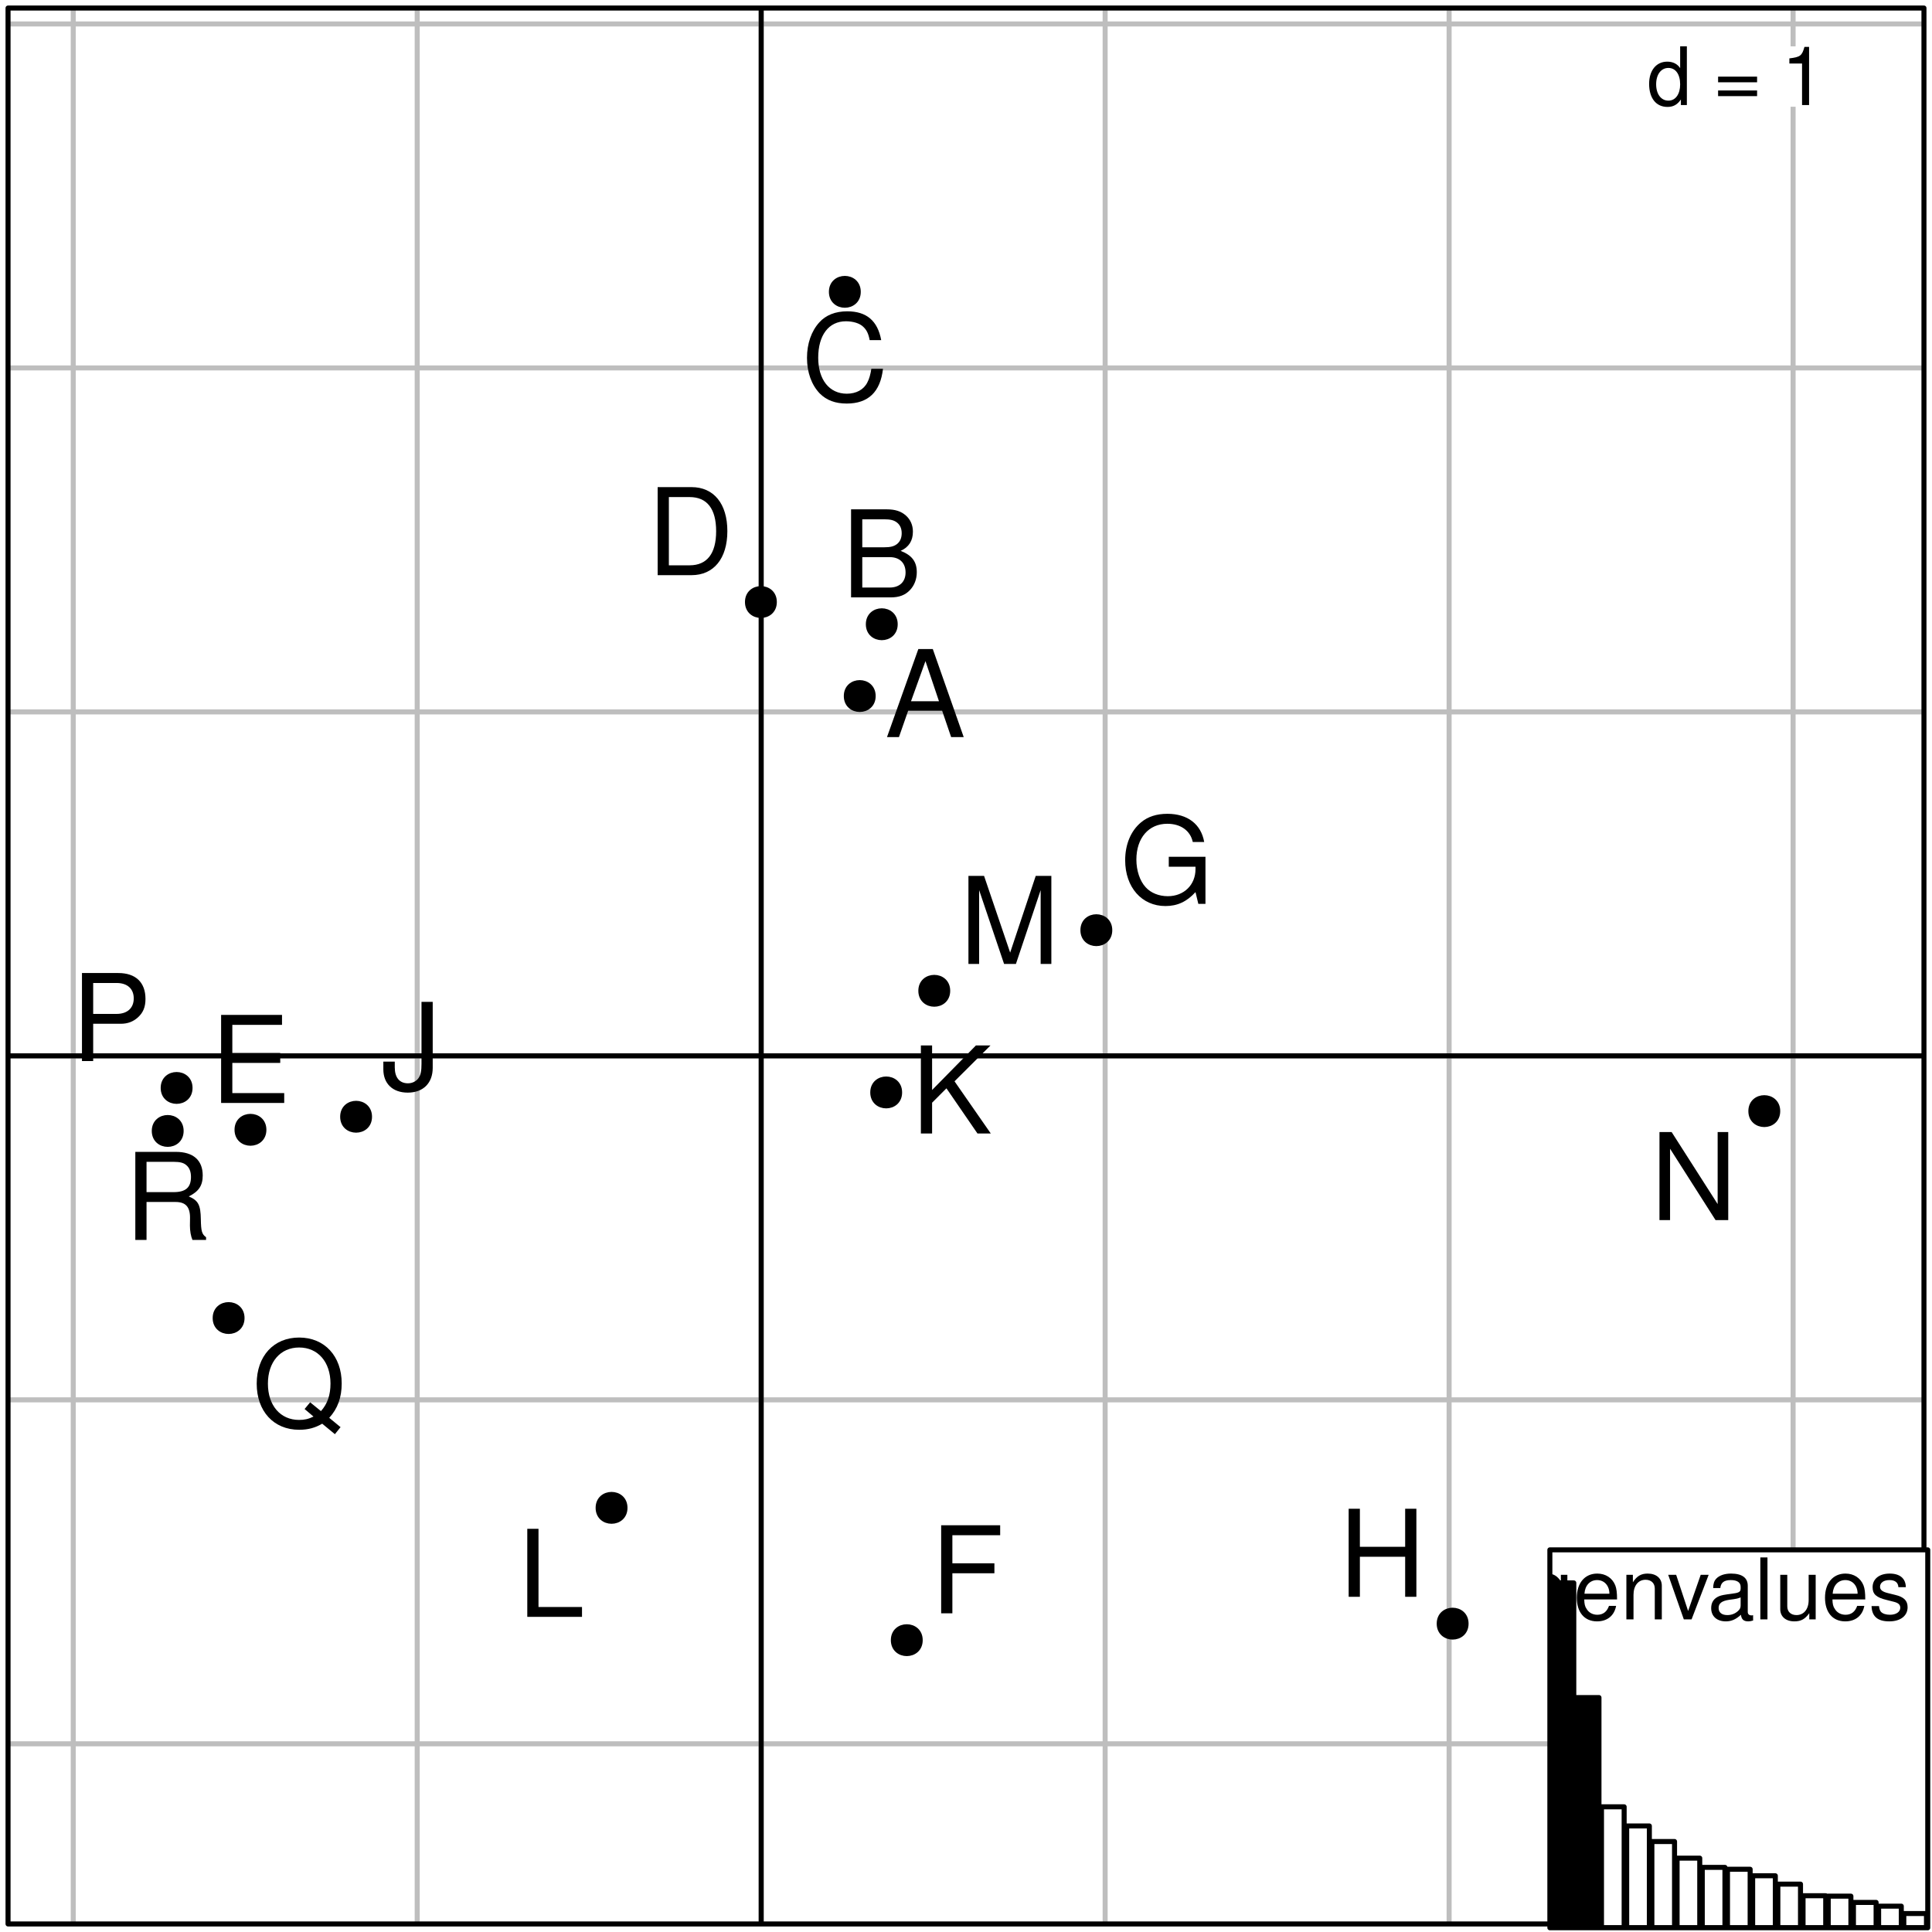 <?xml version="1.0" encoding="UTF-8"?>
<svg xmlns="http://www.w3.org/2000/svg" xmlns:xlink="http://www.w3.org/1999/xlink" width="288" height="288" viewBox="0 0 288 288">
<defs>
<g>
<g id="glyph-0-0">
<path d="M 5.938 -8.75 L 4.938 -8.75 L 4.938 -5.5 C 4.531 -6.125 3.859 -6.469 3.016 -6.469 C 1.375 -6.469 0.312 -5.156 0.312 -3.156 C 0.312 -1.031 1.344 0.281 3.047 0.281 C 3.906 0.281 4.516 -0.047 5.047 -0.828 L 5.047 0 L 5.938 0 Z M 3.188 -5.531 C 4.266 -5.531 4.938 -4.578 4.938 -3.078 C 4.938 -1.625 4.25 -0.656 3.188 -0.656 C 2.094 -0.656 1.359 -1.625 1.359 -3.094 C 1.359 -4.562 2.094 -5.531 3.188 -5.531 Z M 3.188 -5.531 "/>
</g>
<g id="glyph-0-1">
</g>
<g id="glyph-0-2">
<path d="M 6.406 -4.234 L 0.594 -4.234 L 0.594 -3.391 L 6.406 -3.391 Z M 6.406 -2.172 L 0.594 -2.172 L 0.594 -1.328 L 6.406 -1.328 Z M 6.406 -2.172 "/>
</g>
<g id="glyph-0-3">
<path d="M 3.109 -6.188 L 3.109 0 L 4.156 0 L 4.156 -8.672 L 3.469 -8.672 C 3.094 -7.344 2.859 -7.156 1.219 -6.953 L 1.219 -6.188 Z M 3.109 -6.188 "/>
</g>
<g id="glyph-1-0">
<path d="M 13.188 0.016 L 11.5 -1.375 C 12.75 -2.734 13.359 -4.406 13.359 -6.5 C 13.359 -10.578 10.797 -13.344 7.016 -13.344 C 3.219 -13.344 0.688 -10.578 0.688 -6.469 C 0.688 -2.359 3.219 0.406 7.016 0.406 C 8.328 0.406 9.391 0.125 10.453 -0.5 L 12.344 1.062 Z M 8.656 -3.688 L 7.828 -2.688 L 9.156 -1.562 C 8.391 -1.188 7.797 -1.062 7 -1.062 C 4.219 -1.062 2.359 -3.219 2.359 -6.469 C 2.359 -9.703 4.219 -11.859 7.016 -11.859 C 9.812 -11.859 11.688 -9.703 11.688 -6.484 C 11.688 -4.766 11.234 -3.469 10.266 -2.375 Z M 8.656 -3.688 "/>
</g>
<g id="glyph-1-1">
<path d="M 3.312 -5.562 L 7.438 -5.562 C 8.453 -5.562 9.266 -5.875 9.969 -6.5 C 10.766 -7.219 11.109 -8.062 11.109 -9.266 C 11.109 -11.734 9.641 -13.125 7.062 -13.125 L 1.641 -13.125 L 1.641 0 L 3.312 0 Z M 3.312 -7.031 L 3.312 -11.641 L 6.797 -11.641 C 8.406 -11.641 9.359 -10.781 9.359 -9.344 C 9.359 -7.906 8.406 -7.031 6.797 -7.031 Z M 3.312 -7.031 "/>
</g>
<g id="glyph-1-2">
<path d="M 3.344 -5.656 L 7.672 -5.656 C 9.156 -5.656 9.828 -4.938 9.828 -3.312 L 9.812 -2.141 C 9.812 -1.328 9.953 -0.547 10.188 0 L 12.219 0 L 12.219 -0.406 C 11.594 -0.844 11.469 -1.312 11.438 -3.062 C 11.406 -5.219 11.062 -5.875 9.641 -6.484 C 11.125 -7.219 11.719 -8.094 11.719 -9.609 C 11.719 -11.875 10.312 -13.125 7.719 -13.125 L 1.672 -13.125 L 1.672 0 L 3.344 0 Z M 3.344 -7.125 L 3.344 -11.641 L 7.391 -11.641 C 8.328 -11.641 8.875 -11.5 9.281 -11.141 C 9.734 -10.766 9.969 -10.172 9.969 -9.391 C 9.969 -7.828 9.188 -7.125 7.391 -7.125 Z M 3.344 -7.125 "/>
</g>
<g id="glyph-1-3">
<path d="M 6 -13.125 L 6 -3.891 C 6 -2.844 5.891 -2.25 5.578 -1.797 C 5.25 -1.297 4.641 -0.984 3.984 -0.984 C 2.719 -0.984 2.016 -1.844 2.016 -3.359 L 2.016 -4.219 L 0.312 -4.219 L 0.312 -3.062 C 0.312 -0.938 1.703 0.406 3.953 0.406 C 6.25 0.406 7.672 -1.016 7.672 -3.281 L 7.672 -13.125 Z M 6 -13.125 "/>
</g>
<g id="glyph-1-4">
<path d="M 3.297 -5.969 L 10.438 -5.969 L 10.438 -7.453 L 3.297 -7.453 L 3.297 -11.641 L 10.703 -11.641 L 10.703 -13.125 L 1.625 -13.125 L 1.625 0 L 11.031 0 L 11.031 -1.469 L 3.297 -1.469 Z M 3.297 -5.969 "/>
</g>
<g id="glyph-1-5">
<path d="M 11.922 -9.047 C 11.391 -11.938 9.734 -13.344 6.859 -13.344 C 5.094 -13.344 3.672 -12.781 2.703 -11.703 C 1.516 -10.406 0.859 -8.531 0.859 -6.406 C 0.859 -4.25 1.531 -2.391 2.75 -1.109 C 3.781 -0.078 5.078 0.406 6.781 0.406 C 9.984 0.406 11.797 -1.312 12.188 -4.781 L 10.453 -4.781 C 10.312 -3.891 10.141 -3.281 9.859 -2.75 C 9.328 -1.672 8.203 -1.062 6.797 -1.062 C 4.188 -1.062 2.531 -3.156 2.531 -6.422 C 2.531 -9.797 4.109 -11.859 6.656 -11.859 C 7.719 -11.859 8.719 -11.562 9.25 -11.031 C 9.734 -10.578 10.016 -10.047 10.203 -9.047 Z M 11.922 -9.047 "/>
</g>
<g id="glyph-1-6">
<path d="M 1.609 0 L 6.656 0 C 9.969 0 12 -2.484 12 -6.562 C 12 -10.641 9.984 -13.125 6.656 -13.125 L 1.609 -13.125 Z M 3.281 -1.469 L 3.281 -11.641 L 6.375 -11.641 C 8.969 -11.641 10.328 -9.906 10.328 -6.547 C 10.328 -3.219 8.969 -1.469 6.375 -1.469 Z M 3.281 -1.469 "/>
</g>
<g id="glyph-1-7">
<path d="M 3.094 -4.594 L 5.234 -6.734 L 9.859 0 L 11.844 0 L 6.438 -7.781 L 11.797 -13.125 L 9.625 -13.125 L 3.094 -6.484 L 3.094 -13.125 L 1.422 -13.125 L 1.422 0 L 3.094 0 Z M 3.094 -4.594 "/>
</g>
<g id="glyph-1-8">
<path d="M 1.422 0 L 7.344 0 C 8.594 0 9.5 -0.344 10.203 -1.094 C 10.859 -1.781 11.219 -2.719 11.219 -3.75 C 11.219 -5.328 10.5 -6.281 8.812 -6.938 C 10.031 -7.484 10.641 -8.438 10.641 -9.797 C 10.641 -10.766 10.281 -11.594 9.594 -12.203 C 8.891 -12.828 8.016 -13.125 6.75 -13.125 L 1.422 -13.125 Z M 3.094 -7.469 L 3.094 -11.641 L 6.344 -11.641 C 7.266 -11.641 7.797 -11.516 8.25 -11.172 C 8.719 -10.812 8.969 -10.281 8.969 -9.562 C 8.969 -8.844 8.719 -8.297 8.25 -7.938 C 7.797 -7.594 7.266 -7.469 6.344 -7.469 Z M 3.094 -1.469 L 3.094 -6 L 7.188 -6 C 8.656 -6 9.547 -5.141 9.547 -3.719 C 9.547 -2.328 8.656 -1.469 7.188 -1.469 Z M 3.094 -1.469 "/>
</g>
<g id="glyph-1-9">
<path d="M 8.531 -3.938 L 9.875 0 L 11.75 0 L 7.141 -13.125 L 4.984 -13.125 L 0.312 0 L 2.094 0 L 3.469 -3.938 Z M 8.062 -5.344 L 3.891 -5.344 L 6.047 -11.328 Z M 8.062 -5.344 "/>
</g>
<g id="glyph-1-10">
<path d="M 12.766 -6.938 L 7.297 -6.938 L 7.297 -5.453 L 11.281 -5.453 L 11.281 -5.094 C 11.281 -2.75 9.562 -1.062 7.156 -1.062 C 5.828 -1.062 4.625 -1.547 3.859 -2.391 C 2.984 -3.328 2.469 -4.891 2.469 -6.516 C 2.469 -9.734 4.297 -11.859 7.078 -11.859 C 9.078 -11.859 10.516 -10.828 10.875 -9.141 L 12.578 -9.141 C 12.109 -11.812 10.094 -13.344 7.094 -13.344 C 5.484 -13.344 4.188 -12.922 3.172 -12.078 C 1.641 -10.812 0.797 -8.781 0.797 -6.422 C 0.797 -2.391 3.266 0.406 6.797 0.406 C 8.594 0.406 9.984 -0.25 11.281 -1.672 L 11.703 0.078 L 12.766 0.078 Z M 12.766 -6.938 "/>
</g>
<g id="glyph-1-11">
<path d="M 8.422 0 L 12.109 -11 L 12.109 0 L 13.703 0 L 13.703 -13.125 L 11.375 -13.125 L 7.562 -1.688 L 3.672 -13.125 L 1.344 -13.125 L 1.344 0 L 2.938 0 L 2.938 -11 L 6.656 0 Z M 8.422 0 "/>
</g>
<g id="glyph-1-12">
<path d="M 3.109 -13.125 L 1.438 -13.125 L 1.438 0 L 9.594 0 L 9.594 -1.469 L 3.109 -1.469 Z M 3.109 -13.125 "/>
</g>
<g id="glyph-1-13">
<path d="M 3.297 -5.969 L 9.562 -5.969 L 9.562 -7.453 L 3.297 -7.453 L 3.297 -11.641 L 10.422 -11.641 L 10.422 -13.125 L 1.625 -13.125 L 1.625 0 L 3.297 0 Z M 3.297 -5.969 "/>
</g>
<g id="glyph-1-14">
<path d="M 9.922 -5.969 L 9.922 0 L 11.594 0 L 11.594 -13.125 L 9.922 -13.125 L 9.922 -7.453 L 3.172 -7.453 L 3.172 -13.125 L 1.5 -13.125 L 1.5 0 L 3.172 0 L 3.172 -5.969 Z M 9.922 -5.969 "/>
</g>
<g id="glyph-1-15">
<path d="M 11.625 -13.125 L 10.047 -13.125 L 10.047 -2.391 L 3.188 -13.125 L 1.375 -13.125 L 1.375 0 L 2.953 0 L 2.953 -10.641 L 9.734 0 L 11.625 0 Z M 11.625 -13.125 "/>
</g>
<g id="glyph-2-0">
<path d="M 2.312 -4.203 L 7.344 -4.203 L 7.344 -5.25 L 2.312 -5.25 L 2.312 -8.203 L 7.547 -8.203 L 7.547 -9.234 L 1.141 -9.234 L 1.141 0 L 7.766 0 L 7.766 -1.047 L 2.312 -1.047 Z M 2.312 -4.203 "/>
</g>
<g id="glyph-2-1">
<path d="M 1.906 -6.641 L 0.844 -6.641 L 0.844 0 L 1.906 0 Z M 1.906 -9.234 L 0.844 -9.234 L 0.844 -7.906 L 1.906 -7.906 Z M 1.906 -9.234 "/>
</g>
<g id="glyph-2-2">
<path d="M 5.125 -6.641 L 5.125 -5.672 C 4.594 -6.469 4 -6.828 3.172 -6.828 C 1.562 -6.828 0.438 -5.328 0.438 -3.203 C 0.438 -2.094 0.703 -1.281 1.281 -0.609 C 1.781 -0.031 2.406 0.297 3.094 0.297 C 3.891 0.297 4.453 -0.062 5.016 -0.906 L 5.016 -0.562 C 5.016 1.219 4.531 1.875 3.203 1.875 C 2.312 1.875 1.844 1.516 1.734 0.766 L 0.656 0.766 C 0.766 1.984 1.734 2.766 3.188 2.766 C 4.156 2.766 4.969 2.453 5.391 1.906 C 5.906 1.297 6.094 0.469 6.094 -1.094 L 6.094 -6.641 Z M 3.266 -5.859 C 4.391 -5.859 5.016 -4.922 5.016 -3.234 C 5.016 -1.625 4.375 -0.688 3.266 -0.688 C 2.172 -0.688 1.547 -1.641 1.547 -3.266 C 1.547 -4.891 2.172 -5.859 3.266 -5.859 Z M 3.266 -5.859 "/>
</g>
<g id="glyph-2-3">
<path d="M 6.5 -2.969 C 6.5 -3.984 6.422 -4.594 6.234 -5.078 C 5.797 -6.172 4.797 -6.828 3.547 -6.828 C 1.703 -6.828 0.5 -5.422 0.5 -3.234 C 0.5 -1.047 1.641 0.297 3.516 0.297 C 5.047 0.297 6.094 -0.562 6.359 -2.016 L 5.297 -2.016 C 5 -1.141 4.406 -0.688 3.562 -0.688 C 2.891 -0.688 2.312 -0.984 1.969 -1.547 C 1.703 -1.922 1.625 -2.312 1.609 -2.969 Z M 1.641 -3.828 C 1.719 -5.062 2.469 -5.859 3.531 -5.859 C 4.609 -5.859 5.359 -5.016 5.359 -3.828 Z M 1.641 -3.828 "/>
</g>
<g id="glyph-2-4">
<path d="M 0.891 -6.641 L 0.891 0 L 1.953 0 L 1.953 -3.656 C 1.953 -5.016 2.656 -5.906 3.75 -5.906 C 4.594 -5.906 5.125 -5.391 5.125 -4.594 L 5.125 0 L 6.172 0 L 6.172 -5.016 C 6.172 -6.125 5.344 -6.828 4.062 -6.828 C 3.078 -6.828 2.453 -6.453 1.859 -5.531 L 1.859 -6.641 Z M 0.891 -6.641 "/>
</g>
<g id="glyph-2-5">
<path d="M 3.609 0 L 6.156 -6.641 L 4.969 -6.641 L 3.094 -1.25 L 1.312 -6.641 L 0.125 -6.641 L 2.453 0 Z M 3.609 0 "/>
</g>
<g id="glyph-2-6">
<path d="M 6.781 -0.625 C 6.672 -0.594 6.609 -0.594 6.547 -0.594 C 6.188 -0.594 5.984 -0.781 5.984 -1.109 L 5.984 -5.016 C 5.984 -6.203 5.125 -6.828 3.484 -6.828 C 2.516 -6.828 1.734 -6.547 1.281 -6.062 C 0.969 -5.719 0.844 -5.328 0.828 -4.672 L 1.891 -4.672 C 1.984 -5.484 2.453 -5.859 3.453 -5.859 C 4.406 -5.859 4.922 -5.5 4.922 -4.859 L 4.922 -4.594 C 4.922 -4.125 4.688 -3.969 3.828 -3.859 C 2.328 -3.656 2.109 -3.609 1.703 -3.453 C 0.922 -3.125 0.531 -2.531 0.531 -1.672 C 0.531 -0.469 1.375 0.297 2.719 0.297 C 3.547 0.297 4.219 0 4.969 -0.688 C 5.047 0 5.375 0.297 6.062 0.297 C 6.281 0.297 6.422 0.266 6.781 0.172 Z M 4.922 -2.094 C 4.922 -1.734 4.828 -1.516 4.516 -1.234 C 4.078 -0.844 3.562 -0.641 2.938 -0.641 C 2.109 -0.641 1.641 -1.031 1.641 -1.703 C 1.641 -2.391 2.094 -2.75 3.234 -2.922 C 4.359 -3.062 4.578 -3.125 4.922 -3.281 Z M 4.922 -2.094 "/>
</g>
<g id="glyph-2-7">
<path d="M 1.922 -9.234 L 0.859 -9.234 L 0.859 0 L 1.922 0 Z M 1.922 -9.234 "/>
</g>
<g id="glyph-2-8">
<path d="M 6.109 0 L 6.109 -6.641 L 5.062 -6.641 L 5.062 -2.875 C 5.062 -1.516 4.344 -0.641 3.25 -0.641 C 2.406 -0.641 1.875 -1.141 1.875 -1.938 L 1.875 -6.641 L 0.828 -6.641 L 0.828 -1.516 C 0.828 -0.422 1.641 0.297 2.938 0.297 C 3.922 0.297 4.531 -0.047 5.156 -0.922 L 5.156 0 Z M 6.109 0 "/>
</g>
<g id="glyph-2-9">
<path d="M 5.547 -4.797 C 5.531 -6.094 4.672 -6.828 3.141 -6.828 C 1.594 -6.828 0.594 -6.031 0.594 -4.797 C 0.594 -3.766 1.125 -3.266 2.703 -2.891 L 3.688 -2.641 C 4.422 -2.469 4.719 -2.203 4.719 -1.734 C 4.719 -1.109 4.094 -0.688 3.172 -0.688 C 2.594 -0.688 2.109 -0.844 1.844 -1.125 C 1.688 -1.312 1.609 -1.516 1.547 -1.984 L 0.438 -1.984 C 0.484 -0.438 1.344 0.297 3.078 0.297 C 4.75 0.297 5.812 -0.531 5.812 -1.812 C 5.812 -2.797 5.266 -3.344 3.938 -3.656 L 2.922 -3.906 C 2.062 -4.109 1.703 -4.391 1.703 -4.859 C 1.703 -5.469 2.25 -5.859 3.109 -5.859 C 3.953 -5.859 4.406 -5.484 4.438 -4.797 Z M 5.547 -4.797 "/>
</g>
</g>
<clipPath id="clip-0">
<path clip-rule="nonzero" d="M 1.199 1.199 L 286.801 1.199 L 286.801 286.801 L 1.199 286.801 Z M 1.199 1.199 "/>
</clipPath>
<clipPath id="clip-1">
<path clip-rule="nonzero" d="M 10 1.199 L 12 1.199 L 12 286.801 L 10 286.801 Z M 10 1.199 "/>
</clipPath>
<clipPath id="clip-2">
<path clip-rule="nonzero" d="M 61 1.199 L 63 1.199 L 63 286.801 L 61 286.801 Z M 61 1.199 "/>
</clipPath>
<clipPath id="clip-3">
<path clip-rule="nonzero" d="M 113 1.199 L 114 1.199 L 114 286.801 L 113 286.801 Z M 113 1.199 "/>
</clipPath>
<clipPath id="clip-4">
<path clip-rule="nonzero" d="M 164 1.199 L 166 1.199 L 166 286.801 L 164 286.801 Z M 164 1.199 "/>
</clipPath>
<clipPath id="clip-5">
<path clip-rule="nonzero" d="M 215 1.199 L 217 1.199 L 217 286.801 L 215 286.801 Z M 215 1.199 "/>
</clipPath>
<clipPath id="clip-6">
<path clip-rule="nonzero" d="M 266 1.199 L 268 1.199 L 268 286.801 L 266 286.801 Z M 266 1.199 "/>
</clipPath>
<clipPath id="clip-7">
<path clip-rule="nonzero" d="M 1.199 259 L 286.801 259 L 286.801 261 L 1.199 261 Z M 1.199 259 "/>
</clipPath>
<clipPath id="clip-8">
<path clip-rule="nonzero" d="M 1.199 208 L 286.801 208 L 286.801 210 L 1.199 210 Z M 1.199 208 "/>
</clipPath>
<clipPath id="clip-9">
<path clip-rule="nonzero" d="M 1.199 157 L 286.801 157 L 286.801 158 L 1.199 158 Z M 1.199 157 "/>
</clipPath>
<clipPath id="clip-10">
<path clip-rule="nonzero" d="M 1.199 105 L 286.801 105 L 286.801 107 L 1.199 107 Z M 1.199 105 "/>
</clipPath>
<clipPath id="clip-11">
<path clip-rule="nonzero" d="M 1.199 54 L 286.801 54 L 286.801 56 L 1.199 56 Z M 1.199 54 "/>
</clipPath>
<clipPath id="clip-12">
<path clip-rule="nonzero" d="M 1.199 3 L 286.801 3 L 286.801 4 L 1.199 4 Z M 1.199 3 "/>
</clipPath>
<clipPath id="clip-13">
<path clip-rule="nonzero" d="M 1.199 157 L 286.801 157 L 286.801 158 L 1.199 158 Z M 1.199 157 "/>
</clipPath>
<clipPath id="clip-14">
<path clip-rule="nonzero" d="M 113 1.199 L 114 1.199 L 114 286.801 L 113 286.801 Z M 113 1.199 "/>
</clipPath>
<clipPath id="clip-15">
<path clip-rule="nonzero" d="M 231.035 231.035 L 287.367 231.035 L 287.367 287.367 L 231.035 287.367 Z M 231.035 231.035 "/>
</clipPath>
<clipPath id="clip-16">
<path clip-rule="nonzero" d="M 231.035 286 L 287.367 286 L 287.367 287.367 L 231.035 287.367 Z M 231.035 286 "/>
</clipPath>
<clipPath id="clip-17">
<path clip-rule="nonzero" d="M 231.035 232 L 285 232 L 285 243 L 231.035 243 Z M 231.035 232 "/>
</clipPath>
<clipPath id="clip-18">
<path clip-rule="nonzero" d="M 231.035 232 L 285 232 L 285 245 L 231.035 245 Z M 231.035 232 "/>
</clipPath>
<clipPath id="clip-19">
<path clip-rule="nonzero" d="M 231.035 235 L 235 235 L 235 287.367 L 231.035 287.367 Z M 231.035 235 "/>
</clipPath>
<clipPath id="clip-20">
<path clip-rule="nonzero" d="M 234 253 L 239 253 L 239 287.367 L 234 287.367 Z M 234 253 "/>
</clipPath>
<clipPath id="clip-21">
<path clip-rule="nonzero" d="M 234 252 L 239 252 L 239 287.367 L 234 287.367 Z M 234 252 "/>
</clipPath>
<clipPath id="clip-22">
<path clip-rule="nonzero" d="M 238 269 L 243 269 L 243 287.367 L 238 287.367 Z M 238 269 "/>
</clipPath>
<clipPath id="clip-23">
<path clip-rule="nonzero" d="M 238 268 L 243 268 L 243 287.367 L 238 287.367 Z M 238 268 "/>
</clipPath>
<clipPath id="clip-24">
<path clip-rule="nonzero" d="M 242 272 L 246 272 L 246 287.367 L 242 287.367 Z M 242 272 "/>
</clipPath>
<clipPath id="clip-25">
<path clip-rule="nonzero" d="M 242 271 L 247 271 L 247 287.367 L 242 287.367 Z M 242 271 "/>
</clipPath>
<clipPath id="clip-26">
<path clip-rule="nonzero" d="M 246 274 L 250 274 L 250 287.367 L 246 287.367 Z M 246 274 "/>
</clipPath>
<clipPath id="clip-27">
<path clip-rule="nonzero" d="M 245 274 L 250 274 L 250 287.367 L 245 287.367 Z M 245 274 "/>
</clipPath>
<clipPath id="clip-28">
<path clip-rule="nonzero" d="M 250 276 L 254 276 L 254 287.367 L 250 287.367 Z M 250 276 "/>
</clipPath>
<clipPath id="clip-29">
<path clip-rule="nonzero" d="M 249 276 L 254 276 L 254 287.367 L 249 287.367 Z M 249 276 "/>
</clipPath>
<clipPath id="clip-30">
<path clip-rule="nonzero" d="M 253 278 L 258 278 L 258 287.367 L 253 287.367 Z M 253 278 "/>
</clipPath>
<clipPath id="clip-31">
<path clip-rule="nonzero" d="M 253 277 L 258 277 L 258 287.367 L 253 287.367 Z M 253 277 "/>
</clipPath>
<clipPath id="clip-32">
<path clip-rule="nonzero" d="M 257 278 L 261 278 L 261 287.367 L 257 287.367 Z M 257 278 "/>
</clipPath>
<clipPath id="clip-33">
<path clip-rule="nonzero" d="M 257 278 L 262 278 L 262 287.367 L 257 287.367 Z M 257 278 "/>
</clipPath>
<clipPath id="clip-34">
<path clip-rule="nonzero" d="M 261 279 L 265 279 L 265 287.367 L 261 287.367 Z M 261 279 "/>
</clipPath>
<clipPath id="clip-35">
<path clip-rule="nonzero" d="M 260 279 L 266 279 L 266 287.367 L 260 287.367 Z M 260 279 "/>
</clipPath>
<clipPath id="clip-36">
<path clip-rule="nonzero" d="M 265 280 L 269 280 L 269 287.367 L 265 287.367 Z M 265 280 "/>
</clipPath>
<clipPath id="clip-37">
<path clip-rule="nonzero" d="M 264 280 L 269 280 L 269 287.367 L 264 287.367 Z M 264 280 "/>
</clipPath>
<clipPath id="clip-38">
<path clip-rule="nonzero" d="M 268 282 L 273 282 L 273 287.367 L 268 287.367 Z M 268 282 "/>
</clipPath>
<clipPath id="clip-39">
<path clip-rule="nonzero" d="M 272 282 L 276 282 L 276 287.367 L 272 287.367 Z M 272 282 "/>
</clipPath>
<clipPath id="clip-40">
<path clip-rule="nonzero" d="M 272 282 L 277 282 L 277 287.367 L 272 287.367 Z M 272 282 "/>
</clipPath>
<clipPath id="clip-41">
<path clip-rule="nonzero" d="M 276 283 L 280 283 L 280 287.367 L 276 287.367 Z M 276 283 "/>
</clipPath>
<clipPath id="clip-42">
<path clip-rule="nonzero" d="M 275 283 L 281 283 L 281 287.367 L 275 287.367 Z M 275 283 "/>
</clipPath>
<clipPath id="clip-43">
<path clip-rule="nonzero" d="M 280 284 L 284 284 L 284 287.367 L 280 287.367 Z M 280 284 "/>
</clipPath>
<clipPath id="clip-44">
<path clip-rule="nonzero" d="M 279 283 L 284 283 L 284 287.367 L 279 287.367 Z M 279 283 "/>
</clipPath>
<clipPath id="clip-45">
<path clip-rule="nonzero" d="M 283 285 L 287.367 285 L 287.367 287.367 L 283 287.367 Z M 283 285 "/>
</clipPath>
<clipPath id="clip-46">
<path clip-rule="nonzero" d="M 283 284 L 287.367 284 L 287.367 287.367 L 283 287.367 Z M 283 284 "/>
</clipPath>
</defs>
<rect x="-28.8" y="-28.8" width="345.6" height="345.6" fill="rgb(100%, 100%, 100%)" fill-opacity="1"/>
<g clip-path="url(#clip-0)">
<path fill-rule="nonzero" fill="rgb(100%, 100%, 100%)" fill-opacity="1" d="M 1.199 286.801 L 286.801 286.801 L 286.801 1.199 L 1.199 1.199 Z M 1.199 286.801 "/>
</g>
<g clip-path="url(#clip-1)">
<path fill="none" stroke-width="0.75" stroke-linecap="round" stroke-linejoin="round" stroke="rgb(74.51%, 74.51%, 74.51%)" stroke-opacity="1" stroke-miterlimit="10" d="M 10.918 286.801 L 10.918 1.199 "/>
</g>
<g clip-path="url(#clip-2)">
<path fill="none" stroke-width="0.75" stroke-linecap="round" stroke-linejoin="round" stroke="rgb(74.51%, 74.51%, 74.51%)" stroke-opacity="1" stroke-miterlimit="10" d="M 62.191 286.801 L 62.191 1.199 "/>
</g>
<g clip-path="url(#clip-3)">
<path fill="none" stroke-width="0.75" stroke-linecap="round" stroke-linejoin="round" stroke="rgb(74.51%, 74.51%, 74.51%)" stroke-opacity="1" stroke-miterlimit="10" d="M 113.469 286.801 L 113.469 1.199 "/>
</g>
<g clip-path="url(#clip-4)">
<path fill="none" stroke-width="0.75" stroke-linecap="round" stroke-linejoin="round" stroke="rgb(74.51%, 74.51%, 74.51%)" stroke-opacity="1" stroke-miterlimit="10" d="M 164.742 286.801 L 164.742 1.199 "/>
</g>
<g clip-path="url(#clip-5)">
<path fill="none" stroke-width="0.75" stroke-linecap="round" stroke-linejoin="round" stroke="rgb(74.51%, 74.51%, 74.51%)" stroke-opacity="1" stroke-miterlimit="10" d="M 216.016 286.801 L 216.016 1.199 "/>
</g>
<g clip-path="url(#clip-6)">
<path fill="none" stroke-width="0.75" stroke-linecap="round" stroke-linejoin="round" stroke="rgb(74.51%, 74.51%, 74.51%)" stroke-opacity="1" stroke-miterlimit="10" d="M 267.293 286.801 L 267.293 1.199 "/>
</g>
<g clip-path="url(#clip-7)">
<path fill="none" stroke-width="0.75" stroke-linecap="round" stroke-linejoin="round" stroke="rgb(74.51%, 74.51%, 74.51%)" stroke-opacity="1" stroke-miterlimit="10" d="M 1.199 259.945 L 286.801 259.945 "/>
</g>
<g clip-path="url(#clip-8)">
<path fill="none" stroke-width="0.75" stroke-linecap="round" stroke-linejoin="round" stroke="rgb(74.51%, 74.51%, 74.51%)" stroke-opacity="1" stroke-miterlimit="10" d="M 1.199 208.672 L 286.801 208.672 "/>
</g>
<g clip-path="url(#clip-9)">
<path fill="none" stroke-width="0.75" stroke-linecap="round" stroke-linejoin="round" stroke="rgb(74.51%, 74.51%, 74.51%)" stroke-opacity="1" stroke-miterlimit="10" d="M 1.199 157.395 L 286.801 157.395 "/>
</g>
<g clip-path="url(#clip-10)">
<path fill="none" stroke-width="0.75" stroke-linecap="round" stroke-linejoin="round" stroke="rgb(74.51%, 74.51%, 74.51%)" stroke-opacity="1" stroke-miterlimit="10" d="M 1.199 106.121 L 286.801 106.121 "/>
</g>
<g clip-path="url(#clip-11)">
<path fill="none" stroke-width="0.75" stroke-linecap="round" stroke-linejoin="round" stroke="rgb(74.51%, 74.51%, 74.51%)" stroke-opacity="1" stroke-miterlimit="10" d="M 1.199 54.848 L 286.801 54.848 "/>
</g>
<g clip-path="url(#clip-12)">
<path fill="none" stroke-width="0.75" stroke-linecap="round" stroke-linejoin="round" stroke="rgb(74.51%, 74.51%, 74.51%)" stroke-opacity="1" stroke-miterlimit="10" d="M 1.199 3.57 L 286.801 3.57 "/>
</g>
<path fill-rule="nonzero" fill="rgb(100%, 100%, 100%)" fill-opacity="1" d="M 245.52 15.91 L 272.52 15.91 L 272.52 6.91 L 245.52 6.91 Z M 245.52 15.91 "/>
<g fill="rgb(0%, 0%, 0%)" fill-opacity="1">
<use xlink:href="#glyph-0-0" x="245.52" y="15.658"/>
<use xlink:href="#glyph-0-1" x="252.52" y="15.658"/>
<use xlink:href="#glyph-0-2" x="255.52" y="15.658"/>
<use xlink:href="#glyph-0-1" x="262.52" y="15.658"/>
<use xlink:href="#glyph-0-3" x="265.52" y="15.658"/>
</g>
<g clip-path="url(#clip-13)">
<path fill="none" stroke-width="0.75" stroke-linecap="round" stroke-linejoin="round" stroke="rgb(0%, 0%, 0%)" stroke-opacity="1" stroke-miterlimit="10" d="M 1.199 157.395 L 286.801 157.395 "/>
</g>
<g clip-path="url(#clip-14)">
<path fill="none" stroke-width="0.75" stroke-linecap="round" stroke-linejoin="round" stroke="rgb(0%, 0%, 0%)" stroke-opacity="1" stroke-miterlimit="10" d="M 113.469 286.801 L 113.469 1.199 "/>
</g>
<path fill-rule="nonzero" fill="rgb(0%, 0%, 0%)" fill-opacity="1" stroke-width="0.75" stroke-linecap="round" stroke-linejoin="round" stroke="rgb(0%, 0%, 0%)" stroke-opacity="1" stroke-miterlimit="10" d="M 36.078 196.48 C 36.078 199.145 32.078 199.145 32.078 196.48 C 32.078 193.812 36.078 193.812 36.078 196.48 "/>
<path fill-rule="nonzero" fill="rgb(0%, 0%, 0%)" fill-opacity="1" stroke-width="0.75" stroke-linecap="round" stroke-linejoin="round" stroke="rgb(0%, 0%, 0%)" stroke-opacity="1" stroke-miterlimit="10" d="M 28.328 162.176 C 28.328 164.844 24.328 164.844 24.328 162.176 C 24.328 159.512 28.328 159.512 28.328 162.176 "/>
<path fill-rule="nonzero" fill="rgb(0%, 0%, 0%)" fill-opacity="1" stroke-width="0.75" stroke-linecap="round" stroke-linejoin="round" stroke="rgb(0%, 0%, 0%)" stroke-opacity="1" stroke-miterlimit="10" d="M 27 168.586 C 27 171.254 23 171.254 23 168.586 C 23 165.922 27 165.922 27 168.586 "/>
<path fill-rule="nonzero" fill="rgb(0%, 0%, 0%)" fill-opacity="1" stroke-width="0.75" stroke-linecap="round" stroke-linejoin="round" stroke="rgb(0%, 0%, 0%)" stroke-opacity="1" stroke-miterlimit="10" d="M 55.082 166.473 C 55.082 169.137 51.082 169.137 51.082 166.473 C 51.082 163.805 55.082 163.805 55.082 166.473 "/>
<path fill-rule="nonzero" fill="rgb(0%, 0%, 0%)" fill-opacity="1" stroke-width="0.75" stroke-linecap="round" stroke-linejoin="round" stroke="rgb(0%, 0%, 0%)" stroke-opacity="1" stroke-miterlimit="10" d="M 39.336 168.418 C 39.336 171.086 35.336 171.086 35.336 168.418 C 35.336 165.75 39.336 165.75 39.336 168.418 "/>
<path fill-rule="nonzero" fill="rgb(0%, 0%, 0%)" fill-opacity="1" stroke-width="0.75" stroke-linecap="round" stroke-linejoin="round" stroke="rgb(0%, 0%, 0%)" stroke-opacity="1" stroke-miterlimit="10" d="M 127.938 43.504 C 127.938 46.168 123.938 46.168 123.938 43.504 C 123.938 40.836 127.938 40.836 127.938 43.504 "/>
<path fill-rule="nonzero" fill="rgb(0%, 0%, 0%)" fill-opacity="1" stroke-width="0.75" stroke-linecap="round" stroke-linejoin="round" stroke="rgb(0%, 0%, 0%)" stroke-opacity="1" stroke-miterlimit="10" d="M 115.426 89.742 C 115.426 92.41 111.426 92.41 111.426 89.742 C 111.426 87.078 115.426 87.078 115.426 89.742 "/>
<path fill-rule="nonzero" fill="rgb(0%, 0%, 0%)" fill-opacity="1" stroke-width="0.75" stroke-linecap="round" stroke-linejoin="round" stroke="rgb(0%, 0%, 0%)" stroke-opacity="1" stroke-miterlimit="10" d="M 134.102 162.848 C 134.102 165.516 130.102 165.516 130.102 162.848 C 130.102 160.18 134.102 160.18 134.102 162.848 "/>
<path fill-rule="nonzero" fill="rgb(0%, 0%, 0%)" fill-opacity="1" stroke-width="0.75" stroke-linecap="round" stroke-linejoin="round" stroke="rgb(0%, 0%, 0%)" stroke-opacity="1" stroke-miterlimit="10" d="M 133.445 93.055 C 133.445 95.723 129.445 95.723 129.445 93.055 C 129.445 90.387 133.445 90.387 133.445 93.055 "/>
<path fill-rule="nonzero" fill="rgb(0%, 0%, 0%)" fill-opacity="1" stroke-width="0.75" stroke-linecap="round" stroke-linejoin="round" stroke="rgb(0%, 0%, 0%)" stroke-opacity="1" stroke-miterlimit="10" d="M 130.16 103.758 C 130.16 106.422 126.16 106.422 126.16 103.758 C 126.16 101.09 130.16 101.09 130.16 103.758 "/>
<path fill-rule="nonzero" fill="rgb(0%, 0%, 0%)" fill-opacity="1" stroke-width="0.75" stroke-linecap="round" stroke-linejoin="round" stroke="rgb(0%, 0%, 0%)" stroke-opacity="1" stroke-miterlimit="10" d="M 165.43 138.66 C 165.43 141.328 161.43 141.328 161.43 138.66 C 161.43 135.996 165.43 135.996 165.43 138.66 "/>
<path fill-rule="nonzero" fill="rgb(0%, 0%, 0%)" fill-opacity="1" stroke-width="0.75" stroke-linecap="round" stroke-linejoin="round" stroke="rgb(0%, 0%, 0%)" stroke-opacity="1" stroke-miterlimit="10" d="M 141.27 147.695 C 141.27 150.363 137.27 150.363 137.27 147.695 C 137.27 145.031 141.27 145.031 141.27 147.695 "/>
<path fill-rule="nonzero" fill="rgb(0%, 0%, 0%)" fill-opacity="1" stroke-width="0.75" stroke-linecap="round" stroke-linejoin="round" stroke="rgb(0%, 0%, 0%)" stroke-opacity="1" stroke-miterlimit="10" d="M 93.164 224.773 C 93.164 227.438 89.164 227.438 89.164 224.773 C 89.164 222.105 93.164 222.105 93.164 224.773 "/>
<path fill-rule="nonzero" fill="rgb(0%, 0%, 0%)" fill-opacity="1" stroke-width="0.75" stroke-linecap="round" stroke-linejoin="round" stroke="rgb(0%, 0%, 0%)" stroke-opacity="1" stroke-miterlimit="10" d="M 137.172 244.496 C 137.172 247.164 133.172 247.164 133.172 244.496 C 133.172 241.832 137.172 241.832 137.172 244.496 "/>
<path fill-rule="nonzero" fill="rgb(0%, 0%, 0%)" fill-opacity="1" stroke-width="0.75" stroke-linecap="round" stroke-linejoin="round" stroke="rgb(0%, 0%, 0%)" stroke-opacity="1" stroke-miterlimit="10" d="M 218.543 242.035 C 218.543 244.703 214.543 244.703 214.543 242.035 C 214.543 239.367 218.543 239.367 218.543 242.035 "/>
<path fill-rule="nonzero" fill="rgb(0%, 0%, 0%)" fill-opacity="1" stroke-width="0.75" stroke-linecap="round" stroke-linejoin="round" stroke="rgb(0%, 0%, 0%)" stroke-opacity="1" stroke-miterlimit="10" d="M 265 165.633 C 265 168.301 261 168.301 261 165.633 C 261 162.965 265 162.965 265 165.633 "/>
<g fill="rgb(0%, 0%, 0%)" fill-opacity="1">
<use xlink:href="#glyph-1-0" x="37.578" y="212.728"/>
</g>
<g fill="rgb(0%, 0%, 0%)" fill-opacity="1">
<use xlink:href="#glyph-1-1" x="10.578" y="158.173"/>
</g>
<g fill="rgb(0%, 0%, 0%)" fill-opacity="1">
<use xlink:href="#glyph-1-2" x="18.5" y="184.833"/>
</g>
<g fill="rgb(0%, 0%, 0%)" fill-opacity="1">
<use xlink:href="#glyph-1-3" x="56.832" y="162.47"/>
</g>
<g fill="rgb(0%, 0%, 0%)" fill-opacity="1">
<use xlink:href="#glyph-1-4" x="31.336" y="164.415"/>
</g>
<g fill="rgb(0%, 0%, 0%)" fill-opacity="1">
<use xlink:href="#glyph-1-5" x="119.438" y="59.751"/>
</g>
<g fill="rgb(0%, 0%, 0%)" fill-opacity="1">
<use xlink:href="#glyph-1-6" x="96.426" y="85.739"/>
</g>
<g fill="rgb(0%, 0%, 0%)" fill-opacity="1">
<use xlink:href="#glyph-1-7" x="135.852" y="168.97"/>
</g>
<g fill="rgb(0%, 0%, 0%)" fill-opacity="1">
<use xlink:href="#glyph-1-8" x="125.445" y="89.052"/>
</g>
<g fill="rgb(0%, 0%, 0%)" fill-opacity="1">
<use xlink:href="#glyph-1-9" x="131.91" y="109.88"/>
</g>
<g fill="rgb(0%, 0%, 0%)" fill-opacity="1">
<use xlink:href="#glyph-1-10" x="166.93" y="134.657"/>
</g>
<g fill="rgb(0%, 0%, 0%)" fill-opacity="1">
<use xlink:href="#glyph-1-11" x="143.02" y="143.692"/>
</g>
<g fill="rgb(0%, 0%, 0%)" fill-opacity="1">
<use xlink:href="#glyph-1-12" x="77.164" y="241.021"/>
</g>
<g fill="rgb(0%, 0%, 0%)" fill-opacity="1">
<use xlink:href="#glyph-1-13" x="138.672" y="240.493"/>
</g>
<g fill="rgb(0%, 0%, 0%)" fill-opacity="1">
<use xlink:href="#glyph-1-14" x="199.543" y="238.032"/>
</g>
<g fill="rgb(0%, 0%, 0%)" fill-opacity="1">
<use xlink:href="#glyph-1-15" x="246" y="181.88"/>
</g>
<path fill="none" stroke-width="0.75" stroke-linecap="round" stroke-linejoin="round" stroke="rgb(0%, 0%, 0%)" stroke-opacity="1" stroke-miterlimit="10" d="M 1.199 286.801 L 286.801 286.801 L 286.801 1.199 L 1.199 1.199 Z M 1.199 286.801 "/>
<g clip-path="url(#clip-15)">
<path fill-rule="nonzero" fill="rgb(100%, 100%, 100%)" fill-opacity="1" d="M 231.035 287.367 L 287.367 287.367 L 287.367 231.035 L 231.035 231.035 Z M 231.035 287.367 "/>
</g>
<g clip-path="url(#clip-16)">
<path fill="none" stroke-width="0.75" stroke-linecap="round" stroke-linejoin="round" stroke="rgb(0%, 0%, 0%)" stroke-opacity="1" stroke-miterlimit="10" d="M 231.035 287.367 L 287.367 287.367 "/>
<path fill="none" stroke-width="0.75" stroke-linecap="round" stroke-linejoin="round" stroke="rgb(0%, 0%, 0%)" stroke-opacity="1" stroke-miterlimit="10" d="M 231.035 287.367 L 287.367 287.367 "/>
</g>
<g clip-path="url(#clip-17)">
<path fill-rule="nonzero" fill="rgb(100%, 100%, 100%)" fill-opacity="1" d="M 216.551 242.16 L 284.551 242.16 L 284.551 232.16 L 216.551 232.16 Z M 216.551 242.16 "/>
</g>
<g clip-path="url(#clip-18)">
<g fill="rgb(0%, 0%, 0%)" fill-opacity="1">
<use xlink:href="#glyph-2-0" x="216.551" y="241.398"/>
<use xlink:href="#glyph-2-1" x="224.551" y="241.398"/>
<use xlink:href="#glyph-2-2" x="227.551" y="241.398"/>
<use xlink:href="#glyph-2-3" x="234.551" y="241.398"/>
<use xlink:href="#glyph-2-4" x="241.551" y="241.398"/>
<use xlink:href="#glyph-2-5" x="248.551" y="241.398"/>
<use xlink:href="#glyph-2-6" x="254.551" y="241.398"/>
<use xlink:href="#glyph-2-7" x="261.551" y="241.398"/>
<use xlink:href="#glyph-2-8" x="264.551" y="241.398"/>
<use xlink:href="#glyph-2-3" x="271.551" y="241.398"/>
<use xlink:href="#glyph-2-9" x="278.551" y="241.398"/>
</g>
</g>
<g clip-path="url(#clip-19)">
<path fill-rule="nonzero" fill="rgb(0%, 0%, 0%)" fill-opacity="1" stroke-width="0.75" stroke-linecap="round" stroke-linejoin="round" stroke="rgb(0%, 0%, 0%)" stroke-opacity="1" stroke-miterlimit="10" d="M 231.223 287.367 L 234.602 287.367 L 234.602 235.961 L 231.223 235.961 Z M 231.223 287.367 "/>
</g>
<g clip-path="url(#clip-20)">
<path fill-rule="nonzero" fill="rgb(0%, 0%, 0%)" fill-opacity="1" d="M 234.977 287.367 L 238.355 287.367 L 238.355 253.051 L 234.977 253.051 Z M 234.977 287.367 "/>
</g>
<g clip-path="url(#clip-21)">
<path fill="none" stroke-width="0.75" stroke-linecap="round" stroke-linejoin="round" stroke="rgb(0%, 0%, 0%)" stroke-opacity="1" stroke-miterlimit="10" d="M 234.977 287.367 L 238.355 287.367 L 238.355 253.051 L 234.977 253.051 Z M 234.977 287.367 "/>
</g>
<g clip-path="url(#clip-22)">
<path fill-rule="nonzero" fill="rgb(100%, 100%, 100%)" fill-opacity="1" d="M 238.73 287.367 L 242.109 287.367 L 242.109 269.34 L 238.73 269.34 Z M 238.73 287.367 "/>
</g>
<g clip-path="url(#clip-23)">
<path fill="none" stroke-width="0.75" stroke-linecap="round" stroke-linejoin="round" stroke="rgb(0%, 0%, 0%)" stroke-opacity="1" stroke-miterlimit="10" d="M 238.73 287.367 L 242.109 287.367 L 242.109 269.34 L 238.73 269.34 Z M 238.73 287.367 "/>
</g>
<g clip-path="url(#clip-24)">
<path fill-rule="nonzero" fill="rgb(100%, 100%, 100%)" fill-opacity="1" d="M 242.488 287.367 L 245.867 287.367 L 245.867 272.191 L 242.488 272.191 Z M 242.488 287.367 "/>
</g>
<g clip-path="url(#clip-25)">
<path fill="none" stroke-width="0.75" stroke-linecap="round" stroke-linejoin="round" stroke="rgb(0%, 0%, 0%)" stroke-opacity="1" stroke-miterlimit="10" d="M 242.488 287.367 L 245.867 287.367 L 245.867 272.191 L 242.488 272.191 Z M 242.488 287.367 "/>
</g>
<g clip-path="url(#clip-26)">
<path fill-rule="nonzero" fill="rgb(100%, 100%, 100%)" fill-opacity="1" d="M 246.242 287.367 L 249.621 287.367 L 249.621 274.512 L 246.242 274.512 Z M 246.242 287.367 "/>
</g>
<g clip-path="url(#clip-27)">
<path fill="none" stroke-width="0.75" stroke-linecap="round" stroke-linejoin="round" stroke="rgb(0%, 0%, 0%)" stroke-opacity="1" stroke-miterlimit="10" d="M 246.242 287.367 L 249.621 287.367 L 249.621 274.512 L 246.242 274.512 Z M 246.242 287.367 "/>
</g>
<g clip-path="url(#clip-28)">
<path fill-rule="nonzero" fill="rgb(100%, 100%, 100%)" fill-opacity="1" d="M 250 287.367 L 253.379 287.367 L 253.379 276.992 L 250 276.992 Z M 250 287.367 "/>
</g>
<g clip-path="url(#clip-29)">
<path fill="none" stroke-width="0.75" stroke-linecap="round" stroke-linejoin="round" stroke="rgb(0%, 0%, 0%)" stroke-opacity="1" stroke-miterlimit="10" d="M 250 287.367 L 253.379 287.367 L 253.379 276.992 L 250 276.992 Z M 250 287.367 "/>
</g>
<g clip-path="url(#clip-30)">
<path fill-rule="nonzero" fill="rgb(100%, 100%, 100%)" fill-opacity="1" d="M 253.754 287.367 L 257.133 287.367 L 257.133 278.367 L 253.754 278.367 Z M 253.754 287.367 "/>
</g>
<g clip-path="url(#clip-31)">
<path fill="none" stroke-width="0.75" stroke-linecap="round" stroke-linejoin="round" stroke="rgb(0%, 0%, 0%)" stroke-opacity="1" stroke-miterlimit="10" d="M 253.754 287.367 L 257.133 287.367 L 257.133 278.367 L 253.754 278.367 Z M 253.754 287.367 "/>
</g>
<g clip-path="url(#clip-32)">
<path fill-rule="nonzero" fill="rgb(100%, 100%, 100%)" fill-opacity="1" d="M 257.512 287.367 L 260.891 287.367 L 260.891 278.648 L 257.512 278.648 Z M 257.512 287.367 "/>
</g>
<g clip-path="url(#clip-33)">
<path fill="none" stroke-width="0.75" stroke-linecap="round" stroke-linejoin="round" stroke="rgb(0%, 0%, 0%)" stroke-opacity="1" stroke-miterlimit="10" d="M 257.512 287.367 L 260.891 287.367 L 260.891 278.648 L 257.512 278.648 Z M 257.512 287.367 "/>
</g>
<g clip-path="url(#clip-34)">
<path fill-rule="nonzero" fill="rgb(100%, 100%, 100%)" fill-opacity="1" d="M 261.266 287.367 L 264.645 287.367 L 264.645 279.617 L 261.266 279.617 Z M 261.266 287.367 "/>
</g>
<g clip-path="url(#clip-35)">
<path fill="none" stroke-width="0.75" stroke-linecap="round" stroke-linejoin="round" stroke="rgb(0%, 0%, 0%)" stroke-opacity="1" stroke-miterlimit="10" d="M 261.266 287.367 L 264.645 287.367 L 264.645 279.617 L 261.266 279.617 Z M 261.266 287.367 "/>
</g>
<g clip-path="url(#clip-36)">
<path fill-rule="nonzero" fill="rgb(100%, 100%, 100%)" fill-opacity="1" d="M 265.02 287.367 L 268.398 287.367 L 268.398 280.863 L 265.02 280.863 Z M 265.02 287.367 "/>
</g>
<g clip-path="url(#clip-37)">
<path fill="none" stroke-width="0.75" stroke-linecap="round" stroke-linejoin="round" stroke="rgb(0%, 0%, 0%)" stroke-opacity="1" stroke-miterlimit="10" d="M 265.02 287.367 L 268.398 287.367 L 268.398 280.863 L 265.02 280.863 Z M 265.02 287.367 "/>
</g>
<g clip-path="url(#clip-38)">
<path fill-rule="nonzero" fill="rgb(100%, 100%, 100%)" fill-opacity="1" stroke-width="0.75" stroke-linecap="round" stroke-linejoin="round" stroke="rgb(0%, 0%, 0%)" stroke-opacity="1" stroke-miterlimit="10" d="M 268.777 287.367 L 272.156 287.367 L 272.156 282.594 L 268.777 282.594 Z M 268.777 287.367 "/>
</g>
<g clip-path="url(#clip-39)">
<path fill-rule="nonzero" fill="rgb(100%, 100%, 100%)" fill-opacity="1" d="M 272.531 287.367 L 275.91 287.367 L 275.91 282.656 L 272.531 282.656 Z M 272.531 287.367 "/>
</g>
<g clip-path="url(#clip-40)">
<path fill="none" stroke-width="0.75" stroke-linecap="round" stroke-linejoin="round" stroke="rgb(0%, 0%, 0%)" stroke-opacity="1" stroke-miterlimit="10" d="M 272.531 287.367 L 275.91 287.367 L 275.91 282.656 L 272.531 282.656 Z M 272.531 287.367 "/>
</g>
<g clip-path="url(#clip-41)">
<path fill-rule="nonzero" fill="rgb(100%, 100%, 100%)" fill-opacity="1" d="M 276.289 287.367 L 279.668 287.367 L 279.668 283.59 L 276.289 283.59 Z M 276.289 287.367 "/>
</g>
<g clip-path="url(#clip-42)">
<path fill="none" stroke-width="0.75" stroke-linecap="round" stroke-linejoin="round" stroke="rgb(0%, 0%, 0%)" stroke-opacity="1" stroke-miterlimit="10" d="M 276.289 287.367 L 279.668 287.367 L 279.668 283.59 L 276.289 283.59 Z M 276.289 287.367 "/>
</g>
<g clip-path="url(#clip-43)">
<path fill-rule="nonzero" fill="rgb(100%, 100%, 100%)" fill-opacity="1" d="M 280.043 287.367 L 283.422 287.367 L 283.422 284.148 L 280.043 284.148 Z M 280.043 287.367 "/>
</g>
<g clip-path="url(#clip-44)">
<path fill="none" stroke-width="0.75" stroke-linecap="round" stroke-linejoin="round" stroke="rgb(0%, 0%, 0%)" stroke-opacity="1" stroke-miterlimit="10" d="M 280.043 287.367 L 283.422 287.367 L 283.422 284.148 L 280.043 284.148 Z M 280.043 287.367 "/>
</g>
<g clip-path="url(#clip-45)">
<path fill-rule="nonzero" fill="rgb(100%, 100%, 100%)" fill-opacity="1" d="M 283.797 287.367 L 287.176 287.367 L 287.176 285.246 L 283.797 285.246 Z M 283.797 287.367 "/>
</g>
<g clip-path="url(#clip-46)">
<path fill="none" stroke-width="0.75" stroke-linecap="round" stroke-linejoin="round" stroke="rgb(0%, 0%, 0%)" stroke-opacity="1" stroke-miterlimit="10" d="M 283.797 287.367 L 287.176 287.367 L 287.176 285.246 L 283.797 285.246 Z M 283.797 287.367 "/>
</g>
<path fill="none" stroke-width="0.75" stroke-linecap="round" stroke-linejoin="round" stroke="rgb(0%, 0%, 0%)" stroke-opacity="1" stroke-miterlimit="10" d="M 231.035 287.367 L 287.367 287.367 L 287.367 231.035 L 231.035 231.035 Z M 231.035 287.367 "/>
</svg>
